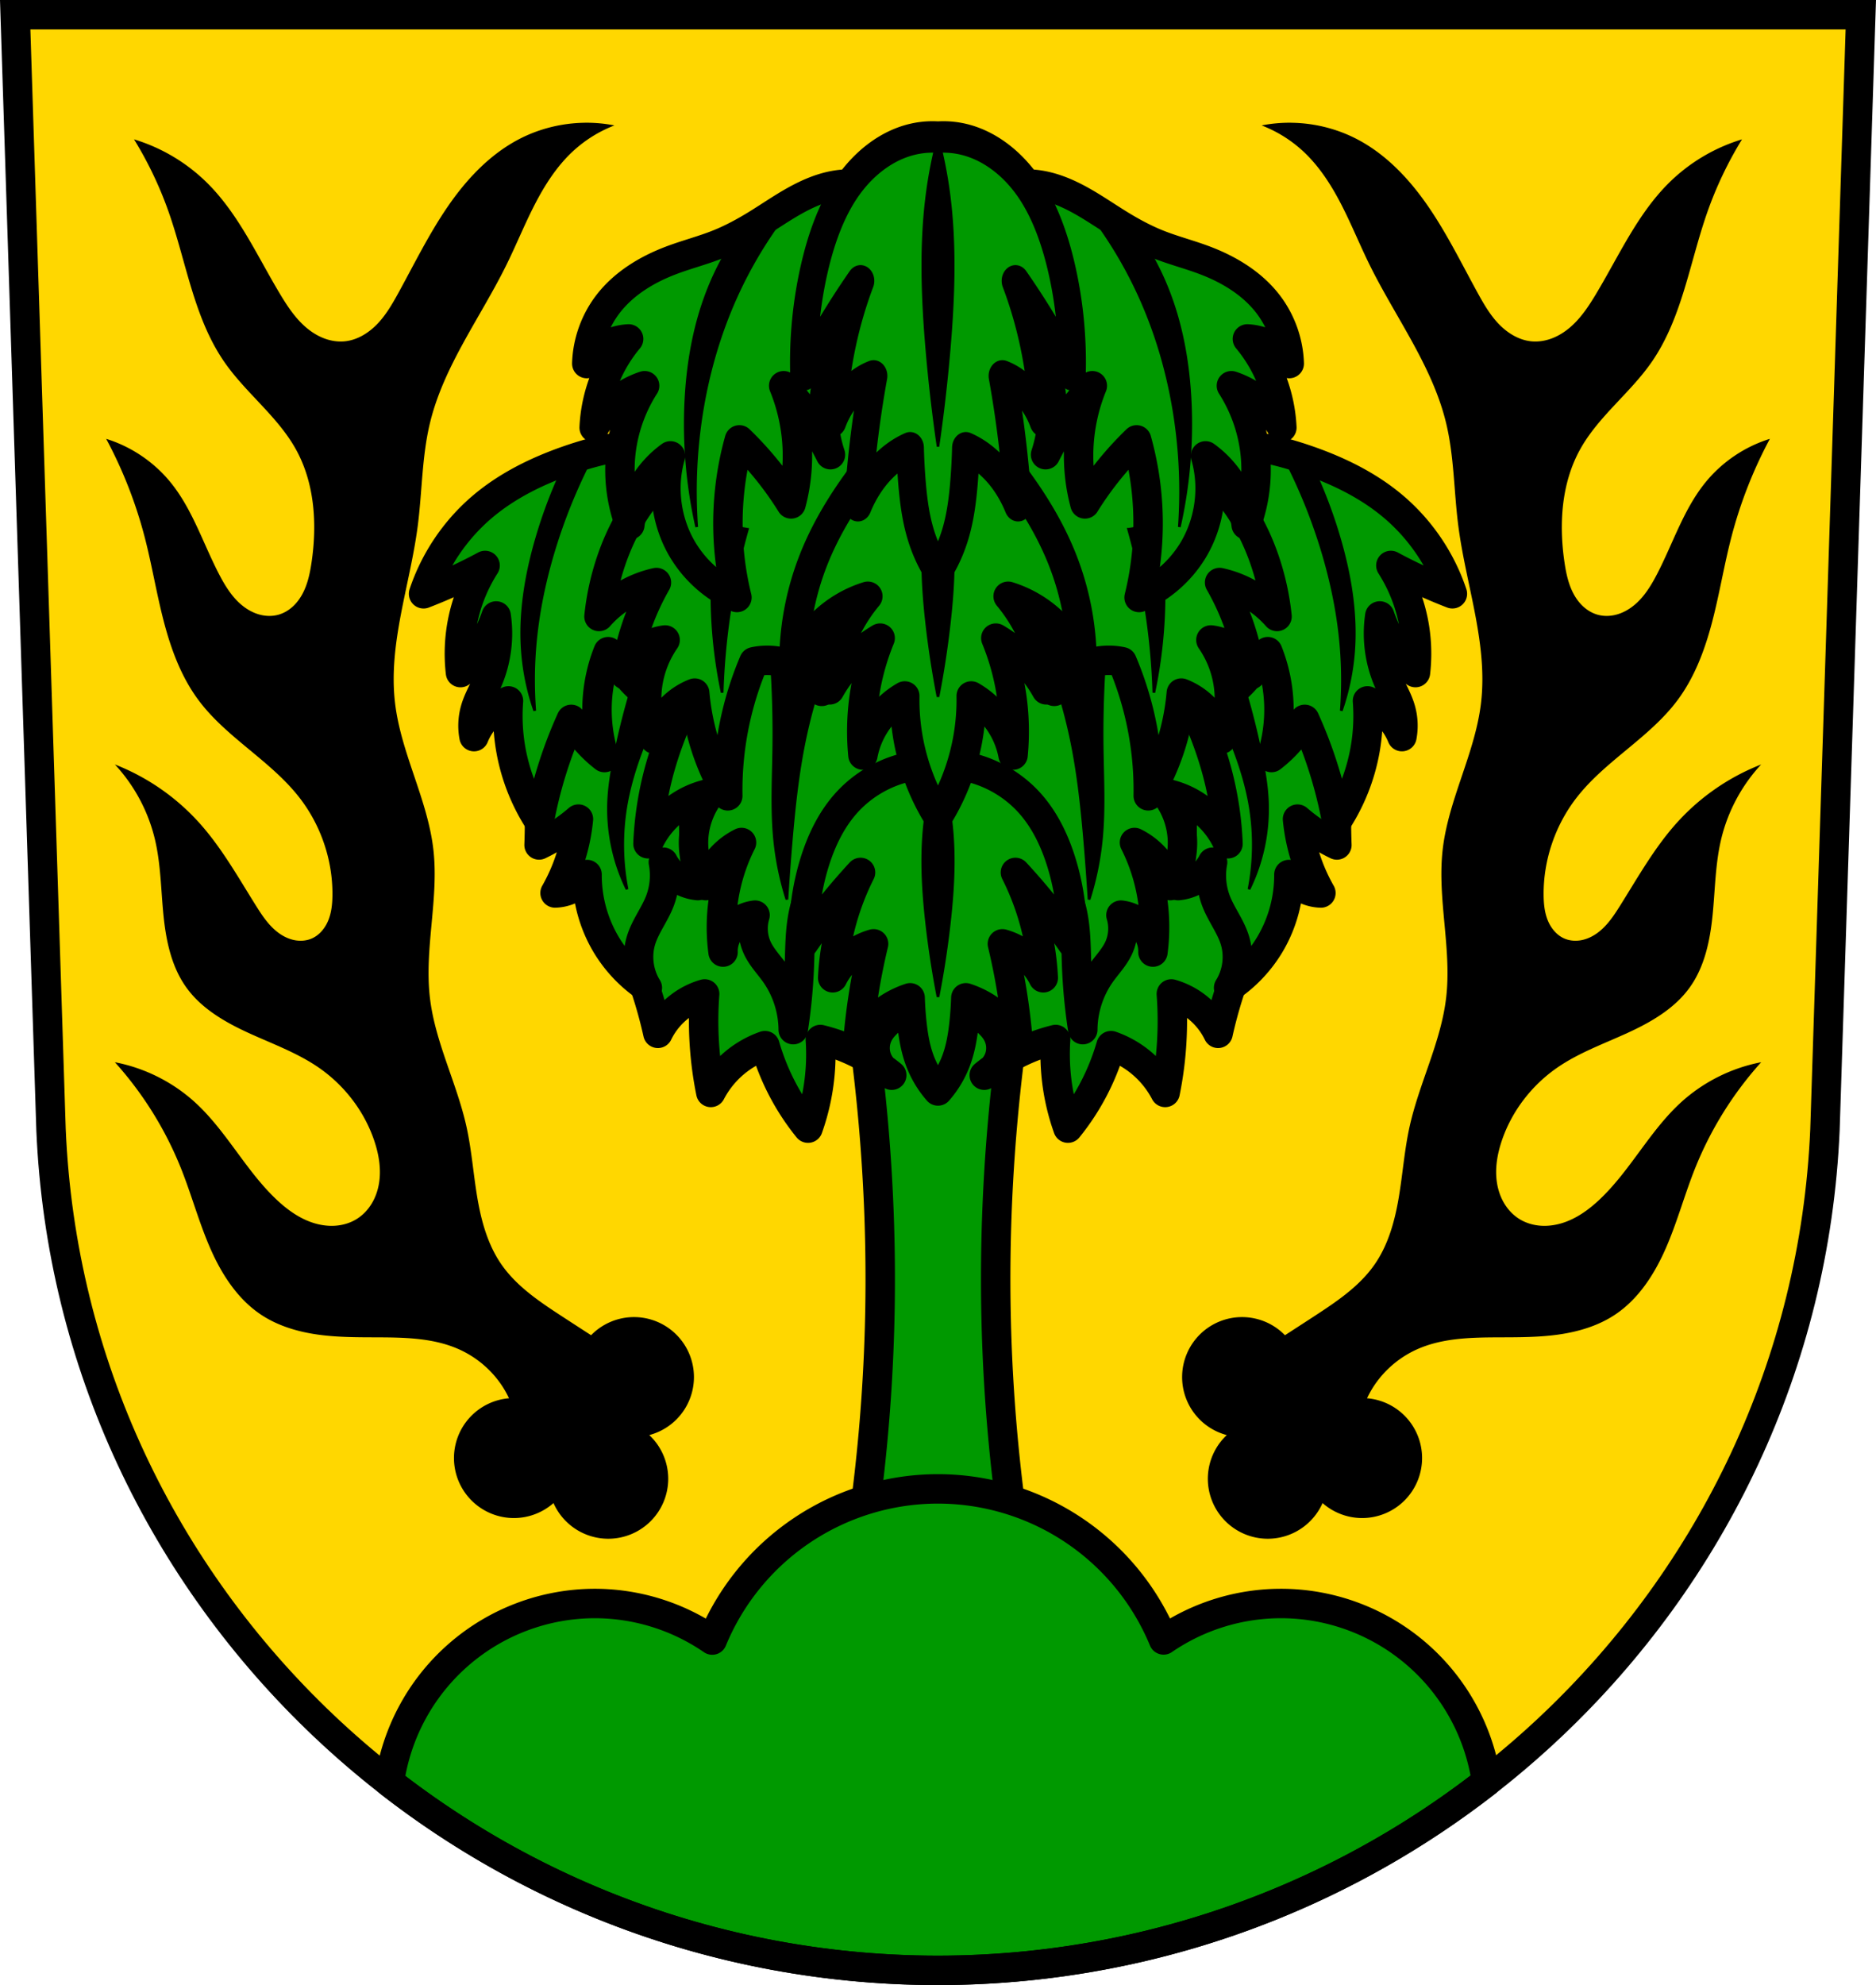<svg xmlns="http://www.w3.org/2000/svg" width="701.33" height="741.77" viewBox="0 0 701.334 741.769"><g fill-rule="evenodd"><path d="m5.679 5.496 13.398 416.62c7.415 175.25 153.92 314.05 331.59 314.14 177.51-.215 324.07-139.06 331.59-314.14l13.398-416.62h-344.98z" fill="gold"/><path d="M317.216 352.676a675.402 675.402 0 0 1 9.288 67.02c2.01 22.92 2.858 45.955 2.478 68.969a648.85 648.85 0 0 1-16.718 135.99l38.39-48.15 38.39 48.15c-10.342-44.492-15.961-90.19-16.718-135.99-.38-23.01.464-46.05 2.478-68.969a675.484 675.484 0 0 1 9.288-67.02H317.22z" fill="#090" stroke="#000" stroke-linejoin="round" stroke-width="11"/></g><g stroke="#000" stroke-width="11"><path d="M350.668 556.344a91.345 91.345 0 0 0-84.397 56.492 77.677 77.677 0 0 0-43.86-13.666 77.677 77.677 0 0 0-76.829 66.789C202.16 709.99 273.47 736.23 350.67 736.27c77.16-.09 148.46-26.39 205.05-70.46a77.677 77.677 0 0 0-76.796-66.64 77.677 77.677 0 0 0-43.926 13.62 91.345 91.345 0 0 0-84.33-56.446z" fill="#090" stroke-linejoin="round" stroke-linecap="round"/><path d="m5.679 5.496 13.398 416.62c7.415 175.25 153.92 314.05 331.59 314.14 177.51-.215 324.07-139.06 331.59-314.14l13.398-416.62h-344.98z" fill="none"/></g><g fill-rule="evenodd"><path d="M218.236 45.876c-8.444.164-16.854 2.273-24.334 6.199-10.91 5.727-19.587 15.02-26.557 25.18-6.97 10.161-12.41 21.273-18.34 32.07-2.274 4.141-4.655 8.288-7.922 11.701-3.267 3.413-7.545 6.068-12.248 6.518-2.614.25-5.272-.192-7.725-1.131-2.452-.939-4.702-2.367-6.699-4.072-3.993-3.411-6.943-7.865-9.65-12.365-8.587-14.273-15.494-29.918-27.328-41.641a66.22 66.22 0 0 0-27.326-16.268 141.192 141.192 0 0 1 13.01 27.328c6.611 18.864 9.416 39.541 20.82 55.957 8.02 11.542 19.852 20.246 26.676 32.531 7.04 12.669 7.985 27.958 5.857 42.29-.599 4.04-1.452 8.105-3.377 11.703-.962 1.799-2.191 3.464-3.705 4.832-1.514 1.368-3.318 2.431-5.281 2.984-2.325.655-4.83.581-7.158-.064-2.328-.645-4.482-1.845-6.361-3.363-3.759-3.036-6.368-7.254-8.604-11.537-6.03-11.556-9.988-24.376-18.217-34.484-6.203-7.62-14.69-13.354-24.07-16.266a166.35 166.35 0 0 1 14.314 36.436c2.742 10.464 4.457 21.18 7.18 31.645 2.723 10.469 6.536 20.837 12.99 29.518 10.457 14.07 26.97 22.607 37.738 36.436 8.03 10.312 12.481 23.369 12.361 36.438-.029 3.188-.334 6.428-1.521 9.387-1.187 2.959-3.351 5.632-6.285 6.879-2.031.863-4.335 1-6.496.557-2.161-.444-4.183-1.451-5.953-2.768-3.54-2.634-6.03-6.412-8.373-10.15-6.723-10.719-12.959-21.871-21.471-31.23a83.263 83.263 0 0 0-31.23-21.471 62.513 62.513 0 0 1 14.965 27.979c2.201 9.269 2.245 18.891 3.199 28.369.955 9.478 2.968 19.19 8.514 26.936 5.667 7.915 14.449 12.986 23.299 17.04 8.85 4.053 18.13 7.378 26.15 12.891 9.603 6.599 17.09 16.292 20.82 27.328 1.731 5.115 2.671 10.608 1.799 15.938-.436 2.665-1.328 5.265-2.721 7.578-1.393 2.313-3.294 4.333-5.584 5.764-2.343 1.464-5.06 2.292-7.814 2.516-2.754.223-5.544-.148-8.186-.957-5.284-1.618-9.903-4.931-13.93-8.715-11.574-10.875-18.835-25.747-30.58-36.438-8.353-7.604-18.836-12.845-29.932-14.965a133.278 133.278 0 0 1 24.725 39.689c3.927 9.824 6.677 20.1 10.914 29.795 4.237 9.694 10.204 19.01 19.02 24.861 6.261 4.157 13.652 6.354 21.09 7.41 7.44 1.056 14.987 1.021 22.502 1.047 10.388.035 21.12.261 30.58 4.555a38.09 38.09 0 0 1 15.457 12.893 37.626 37.626 0 0 1 3.055 5.318 22.423 22.423 0 0 0-20.576 22.336 22.423 22.423 0 0 0 22.422 22.422 22.423 22.423 0 0 0 14.783-5.6 22.423 22.423 0 0 0 20.469 13.332 22.423 22.423 0 0 0 22.422-22.422 22.423 22.423 0 0 0-7.08-16.314 22.423 22.423 0 0 0 16.695-21.668 22.423 22.423 0 0 0-22.422-22.422 22.423 22.423 0 0 0-16.031 6.777c-3.604-2.335-7.208-4.667-10.805-7.01-8.43-5.5-17.05-11.237-22.773-19.52-5.066-7.337-7.486-16.177-8.97-24.969-1.481-8.792-2.114-17.729-4.04-26.434-3.613-16.315-11.713-31.553-13.663-48.15-2.157-18.349 3.382-36.947 1.3-55.3-2.125-18.749-12.05-35.924-14.313-54.656-2.692-22.23 5.579-44.16 8.459-66.37 1.659-12.79 1.538-25.849 4.555-38.39 5.143-21.38 18.905-39.485 28.629-59.21 3.635-7.372 6.718-15.01 10.473-22.322 3.754-7.312 8.24-14.365 14.252-19.97a48.439 48.439 0 0 1 15.615-9.76 53.859 53.859 0 0 0-11.451-.995m264.87 0a53.918 53.918 0 0 0-11.451.994 48.4 48.4 0 0 1 15.615 9.76c6.01 5.606 10.498 12.66 14.252 19.971 3.754 7.312 6.838 14.95 10.473 22.322 9.724 19.724 23.486 37.828 28.629 59.21 3.02 12.54 2.896 25.598 4.555 38.39 2.88 22.21 11.15 44.14 8.459 66.37-2.268 18.733-12.19 35.907-14.314 54.656-2.081 18.358 3.457 36.955 1.3 55.3-1.95 16.596-10.05 31.834-13.663 48.15-1.928 8.705-2.561 17.642-4.04 26.434-1.482 8.792-3.903 17.632-8.97 24.97-5.718 8.281-14.343 14.02-22.772 19.52a3264.652 3264.652 0 0 1-10.805 7.01 22.423 22.423 0 0 0-16.032-6.778 22.423 22.423 0 0 0-22.421 22.422 22.423 22.423 0 0 0 16.695 21.668 22.423 22.423 0 0 0-7.08 16.314 22.423 22.423 0 0 0 22.422 22.422 22.423 22.423 0 0 0 20.468-13.332 22.423 22.423 0 0 0 14.784 5.6 22.423 22.423 0 0 0 22.421-22.422 22.423 22.423 0 0 0-20.576-22.336 37.474 37.474 0 0 1 3.055-5.318 38.06 38.06 0 0 1 15.457-12.893c9.46-4.294 20.19-4.519 30.58-4.555 7.515-.026 15.06.009 22.502-1.047 7.44-1.056 14.831-3.254 21.09-7.41 8.814-5.852 14.781-15.167 19.02-24.861 4.237-9.694 6.987-19.971 10.914-29.795a133.308 133.308 0 0 1 24.725-39.689c-11.1 2.12-21.578 7.361-29.932 14.965-11.745 10.691-19.01 25.562-30.58 36.438-4.03 3.784-8.646 7.097-13.93 8.715-2.642.809-5.432 1.18-8.186.957-2.754-.223-5.47-1.051-7.814-2.516-2.29-1.431-4.19-3.451-5.584-5.764-1.393-2.313-2.285-4.914-2.72-7.578-.873-5.329.067-10.822 1.798-15.938 3.734-11.04 11.218-20.73 20.82-27.328 8.02-5.513 17.3-8.838 26.15-12.891 8.85-4.053 17.632-9.125 23.3-17.04 5.545-7.746 7.558-17.457 8.513-26.936.955-9.478.998-19.1 3.2-28.369 2.47-10.405 7.68-20.15 14.964-27.979a83.231 83.231 0 0 0-31.23 21.471c-8.512 9.362-14.748 20.513-21.47 31.23-2.346 3.738-4.834 7.516-8.374 10.15-1.77 1.317-3.792 2.323-5.953 2.768-2.16.444-4.466.306-6.496-.557-2.934-1.247-5.098-3.92-6.285-6.879-1.187-2.959-1.492-6.198-1.52-9.387-.12-13.07 4.331-26.13 12.36-36.438 10.768-13.829 27.28-22.37 37.738-36.436 6.454-8.681 10.268-19.05 12.99-29.518 2.723-10.469 4.437-21.18 7.18-31.645a166.47 166.47 0 0 1 14.314-36.436c-9.384 2.912-17.87 8.646-24.07 16.266-8.229 10.11-12.186 22.929-18.217 34.484-2.235 4.283-4.845 8.501-8.604 11.537-1.879 1.518-4.03 2.718-6.36 3.363-2.329.645-4.834.72-7.159.064-1.964-.553-3.767-1.617-5.28-2.984-1.515-1.368-2.744-3.03-3.706-4.832-1.925-3.598-2.778-7.667-3.377-11.703-2.128-14.335-1.179-29.624 5.857-42.29 6.823-12.286 18.658-20.989 26.676-32.531 11.404-16.416 14.21-37.09 20.82-55.957a141.602 141.602 0 0 1 13.01-27.328 66.195 66.195 0 0 0-27.326 16.268c-11.834 11.723-18.74 27.367-27.328 41.641-2.707 4.5-5.657 8.955-9.65 12.365-1.997 1.705-4.247 3.133-6.699 4.072-2.452.939-5.11 1.381-7.725 1.131-4.703-.449-8.98-3.105-12.248-6.518-3.267-3.413-5.648-7.56-7.922-11.701-5.93-10.801-11.37-21.913-18.34-32.07-6.97-10.161-15.647-19.457-26.557-25.18-7.48-3.926-15.89-6.04-24.334-6.199"/><g stroke="#000"><g fill="#090" stroke-linejoin="round" stroke-width="11"><path d="M267.236 302.796c-2.877.006-5.746.219-8.576.732-5.66 1.027-11.18 3.312-15.471 7.145-5.705 5.096-8.86 12.637-9.66 20.244-.743 7.07.402 14.224 2.246 21.09 1.844 6.867 4.379 13.526 6.494 20.314a172.548 172.548 0 0 1 3.682 13.803 28.065 28.065 0 0 1 8.281-10.121 28.015 28.015 0 0 1 9.201-4.602 134.12 134.12 0 0 0 2.301 36.807 36.33 36.33 0 0 1 7.82-10.121 36.368 36.368 0 0 1 12.424-7.361 87.464 87.464 0 0 0 6.439 16.1 87.508 87.508 0 0 0 9.662 14.723 82.119 82.119 0 0 0 4.602-22.08 82.003 82.003 0 0 0 0-11.04 67.648 67.648 0 0 1 15.643 5.98 67.648 67.648 0 0 1 7.877 4.939c-1.099-1.188-1.961-2.597-2.473-4.133a11.55 11.55 0 0 1 .576-8.627c1.036-2.115 2.702-3.861 4.51-5.371 1.807-1.51 3.776-2.818 5.613-4.291 3.234-2.593 6.06-5.703 8.281-9.201a36.267 36.267 0 0 0 3.955-8.508 36.494 36.494 0 0 0 3.957 8.508c2.223 3.499 5.05 6.608 8.281 9.201 1.838 1.473 3.806 2.781 5.613 4.291 1.807 1.51 3.472 3.256 4.508 5.371a11.545 11.545 0 0 1 .578 8.627c-.512 1.536-1.375 2.943-2.475 4.131a67.615 67.615 0 0 1 7.879-4.938 67.568 67.568 0 0 1 15.643-5.98 82.003 82.003 0 0 0 0 11.04 82.055 82.055 0 0 0 4.602 22.08 87.435 87.435 0 0 0 16.101-30.823 36.36 36.36 0 0 1 12.422 7.361 36.337 36.337 0 0 1 7.822 10.121 134.091 134.091 0 0 0 2.301-36.807 28.015 28.015 0 0 1 9.201 4.602 28.065 28.065 0 0 1 8.281 10.121 172.239 172.239 0 0 1 3.682-13.803c2.115-6.789 4.65-13.447 6.494-20.314 1.844-6.867 2.99-14.02 2.246-21.09-.8-7.608-3.957-15.15-9.662-20.244-4.29-3.832-9.811-6.117-15.471-7.145-5.66-1.027-11.476-.854-17.193-.217-10.228 1.139-20.231 3.743-30.367 5.521-9.09 1.596-18.518 2.598-26.684 6.9-7.04 3.707-12.775 9.802-16.1 17.02a36.557 36.557 0 0 0-1.656 4.287 36.478 36.478 0 0 0-1.654-4.287c-3.329-7.221-9.07-13.317-16.1-17.02-8.166-4.302-17.594-5.305-26.686-6.9-10.136-1.779-20.14-4.382-30.365-5.521-2.859-.318-5.743-.521-8.619-.516zm103.89 96.55a66.876 66.876 0 0 0-3.164 2.424 11.384 11.384 0 0 0 3.164-2.424zm-40.926.002a11.4 11.4 0 0 0 3.166 2.422 67.566 67.566 0 0 0-3.166-2.422z"/><path d="M226.676 235.976c-3.935-.061-7.903.419-11.625 1.699-3.722 1.28-7.194 3.381-9.848 6.287-4.372 4.789-6.24 11.424-6.568 17.9-.328 6.476.735 12.929 1.508 19.367a217.629 217.629 0 0 1 1.381 34.506 67.21 67.21 0 0 0 7.361-4.141 67.114 67.114 0 0 0 7.361-5.521 69.153 69.153 0 0 1-8.743 27.604 14.552 14.552 0 0 0 8.742-3.221 14.454 14.454 0 0 0 3.221-3.68 50.753 50.753 0 0 0 6.9 25.764 50.694 50.694 0 0 0 15.643 16.563c-3.304-5.272-4.168-12.01-2.301-17.943 1.588-5.05 4.967-9.34 6.902-14.262a26.814 26.814 0 0 0 1.381-14.723 16.311 16.311 0 0 0 5.98 6.441 16.281 16.281 0 0 0 6.9 2.301 183.02 183.02 0 0 1-1.379-16.564c-.191-5.058-.171-10.123 0-15.182.122-3.608.325-7.249 1.295-10.727.97-3.477 2.773-6.818 5.605-9.06 3.21-2.537 7.372-3.424 11.246-4.742 1.937-.659 3.847-1.45 5.531-2.611 1.684-1.161 3.14-2.72 3.926-4.609.591-1.42.786-2.992.639-4.523-.148-1.531-.632-3.02-1.344-4.387-1.424-2.727-3.718-4.908-6.195-6.732-8.775-6.462-19.808-8.801-30.365-11.502-7.626-1.951-15.286-4.185-23.16-4.307zm247.97 0c-7.87.121-15.531 2.356-23.16 4.307-10.557 2.701-21.59 5.04-30.365 11.502-2.477 1.824-4.771 4.01-6.195 6.732-.712 1.364-1.196 2.855-1.344 4.387-.148 1.531.048 3.103.639 4.523.786 1.889 2.239 3.448 3.924 4.609 1.684 1.161 3.596 1.952 5.533 2.611 3.874 1.318 8.04 2.205 11.246 4.742 2.832 2.239 4.635 5.579 5.605 9.06.97 3.477 1.173 7.118 1.295 10.727.171 5.059.191 10.123 0 15.182a182.84 182.84 0 0 1-1.379 16.564 16.277 16.277 0 0 0 6.9-2.301 16.31 16.31 0 0 0 5.98-6.441 26.818 26.818 0 0 0 1.381 14.723c1.936 4.922 5.313 9.217 6.9 14.262 1.868 5.935 1.01 12.671-2.299 17.943a50.674 50.674 0 0 0 15.643-16.563 50.75 50.75 0 0 0 6.9-25.764 14.47 14.47 0 0 0 3.221 3.68 14.558 14.558 0 0 0 8.742 3.221 68.884 68.884 0 0 1-5.061-11.04 69.249 69.249 0 0 1-3.682-16.564 66.735 66.735 0 0 0 7.361 5.521 67.541 67.541 0 0 0 7.361 4.141 217.657 217.657 0 0 1 1.381-34.506c.773-6.438 1.836-12.891 1.508-19.367-.328-6.476-2.196-13.11-6.568-17.9-2.654-2.906-6.128-5.01-9.85-6.287-3.722-1.28-7.688-1.76-11.623-1.699z"/><path d="M243.056 165.896c-10.138.175-20.318 2.532-29.963 5.832-11.954 4.09-23.543 9.708-33.12 17.943-9.926 8.531-17.486 19.788-21.625 32.21a199.27 199.27 0 0 0 23.003-10.581 61.387 61.387 0 0 0-8.281 20.242 61.372 61.372 0 0 0-.92 19.783 54.228 54.228 0 0 0 7.822-9.66 54.248 54.248 0 0 0 5.521-11.502c1.23 8.215.1 16.769-3.221 24.383-1.539 3.53-3.544 6.879-4.602 10.582a22.074 22.074 0 0 0-.461 10.123 25.057 25.057 0 0 1 5.521-8.281 25.063 25.063 0 0 1 7.361-5.063 72.39 72.39 0 0 0 .92 18.404 72.545 72.545 0 0 0 10.582 26.684 164.228 164.228 0 0 1 11.963-38.185 48.07 48.07 0 0 0 3.68 5.521 48.286 48.286 0 0 0 8.742 8.74 58.7 58.7 0 0 1-2.76-19.783 58.667 58.667 0 0 1 4.141-19.783 522.432 522.432 0 0 0 5.52 6.9c1.936 2.379 3.905 4.754 6.229 6.756 2.324 2 5.04 3.63 8.04 4.287 3.297.724 6.801.225 9.896-1.121 3.095-1.346 5.796-3.509 8.03-6.04 4.459-5.068 7.02-11.479 9.684-17.682 3.785-8.816 7.968-17.569 9.887-26.969.96-4.7 1.338-9.544.781-14.309-.556-4.765-2.068-9.452-4.688-13.471-2.624-4.03-6.313-7.309-10.463-9.734-4.15-2.425-8.754-4.01-13.461-4.988-4.537-.94-9.138-1.312-13.746-1.232zm215.21 0c-4.608-.079-9.207.293-13.744 1.232-4.707.975-9.313 2.563-13.463 4.988-4.15 2.425-7.837 5.707-10.461 9.734-2.619 4.02-4.133 8.706-4.689 13.471-.556 4.765-.178 9.609.781 14.309 1.919 9.4 6.104 18.15 9.889 26.969 2.663 6.203 5.224 12.614 9.684 17.682 2.23 2.534 4.928 4.697 8.02 6.04 3.095 1.346 6.602 1.845 9.898 1.121 2.996-.658 5.71-2.286 8.03-4.287 2.324-2 4.293-4.377 6.228-6.756 1.86-2.285 3.7-4.585 5.521-6.9a58.716 58.716 0 0 1 4.141 19.783 58.66 58.66 0 0 1-2.762 19.783 48.286 48.286 0 0 0 12.424-14.261 164.128 164.128 0 0 1 11.961 38.185 72.53 72.53 0 0 0 10.582-26.684 72.385 72.385 0 0 0 .92-18.404 25.012 25.012 0 0 1 7.361 5.063 25.052 25.052 0 0 1 5.521 8.281 22.074 22.074 0 0 0-.461-10.123c-1.057-3.703-3.06-7.05-4.6-10.582a44.797 44.797 0 0 1-3.221-24.383 54.182 54.182 0 0 0 13.341 21.162 61.371 61.371 0 0 0-.92-19.783 61.434 61.434 0 0 0-8.281-20.242 199.925 199.925 0 0 0 23.003 10.581c-4.139-12.417-11.697-23.674-21.623-32.21-9.582-8.235-21.17-13.853-33.13-17.943-9.645-3.3-19.825-5.657-29.963-5.832z"/></g><path d="m222.456 168.506-10.582 3.682a180.996 180.996 0 0 0-11.502 29.904c-3.843 13.44-6.13 27.47-5.063 41.41a87.75 87.75 0 0 0 4.602 22.08 151.19 151.19 0 0 1 0-23c.977-12.802 3.586-25.455 7.361-37.727a203.07 203.07 0 0 1 15.184-36.35zm256.43 0a202.99 202.99 0 0 1 15.184 36.35c3.775 12.272 6.385 24.925 7.361 37.727a151.19 151.19 0 0 1 0 23 87.69 87.69 0 0 0 4.602-22.08c1.067-13.938-1.219-27.968-5.063-41.41a180.996 180.996 0 0 0-11.502-29.904l-10.582-3.682zm-242.16 86.955a271.977 271.977 0 0 0-6.9 27.15c-1.125 5.621-2.074 11.294-2.301 17.02a68.405 68.405 0 0 0 6.9 32.666 86.994 86.994 0 0 1-.459-30.824c1.276-7.725 3.594-15.251 6.441-22.545a159.908 159.908 0 0 1 7.82-17.02l-11.502-6.441zm227.9 0-11.502 6.441a160.456 160.456 0 0 1 7.82 17.02c2.848 7.293 5.166 14.82 6.441 22.545a86.994 86.994 0 0 1-.459 30.824 68.393 68.393 0 0 0 6.9-32.666c-.227-5.728-1.176-11.401-2.301-17.02a272.67 272.67 0 0 0-6.9-27.15z"/><path d="M309.65 211.18a52.92 52.92 0 0 0-5 .316c-6.647.746-13.204 2.884-18.695 6.703-7.114 4.948-12.06 12.38-16.563 19.783-4.283 7.04-8.333 14.227-11.963 21.625-4.777 9.734-8.832 19.856-11.502 30.365a122.879 122.879 0 0 0-3.682 25.305 32.913 32.913 0 0 1 12.883-14.723 32.752 32.752 0 0 1 10.582-4.141c-4.01 5.074-6.309 11.475-6.441 17.941a30.123 30.123 0 0 0 4.602 16.564 25.837 25.837 0 0 1 5.521-10.123 25.79 25.79 0 0 1 7.82-5.98 70.493 70.493 0 0 0-5.98 17.02 70.55 70.55 0 0 0-.92 23.924c-.107-3.752 1.435-7.52 4.141-10.121a13.622 13.622 0 0 1 7.82-3.682c-1.241 4.063-.906 8.586.92 12.422 1.625 3.415 4.316 6.187 6.512 9.266 4.361 6.114 6.782 13.59 6.832 21.1a206.693 206.693 0 0 0 2.299-23.924c.247-6.553.189-13.169 1.547-19.584 1.358-6.415 4.312-12.746 9.496-16.762 5.228-4.05 12.02-5.289 18.32-7.283 3.153-.997 6.268-2.223 9-4.086 2.732-1.863 5.076-4.409 6.266-7.494.901-2.337 1.11-4.872 1.381-7.361 1.202-11.05 3.777-21.907 5.82-32.834 2.043 10.927 4.617 21.784 5.818 32.834.271 2.49.48 5.02 1.381 7.361 1.189 3.085 3.534 5.632 6.266 7.494 2.732 1.863 5.847 3.089 9 4.086 6.305 1.994 13.09 3.233 18.32 7.283 5.184 4.02 8.138 10.346 9.496 16.762 1.358 6.415 1.3 13.03 1.547 19.584.302 8.01 1.069 16 2.299 23.924.05-7.51 2.471-14.985 6.832-21.1 2.196-3.079 4.886-5.851 6.512-9.266 1.826-3.836 2.161-8.359.92-12.422a13.613 13.613 0 0 1 7.82 3.682c2.706 2.601 4.248 6.37 4.141 10.121a70.55 70.55 0 0 0-.92-23.924 70.388 70.388 0 0 0-5.98-17.02 25.801 25.801 0 0 1 7.822 5.98 25.848 25.848 0 0 1 5.52 10.123 30.133 30.133 0 0 0 4.602-16.564c-.132-6.466-2.431-12.868-6.441-17.941a32.73 32.73 0 0 1 10.582 4.141 32.903 32.903 0 0 1 12.883 14.723 122.81 122.81 0 0 0-3.682-25.305c-2.67-10.509-6.725-20.631-11.502-30.365-3.63-7.398-7.678-14.586-11.961-21.625-4.505-7.403-9.45-14.835-16.564-19.783-5.491-3.82-12.05-5.957-18.695-6.703-6.647-.746-13.395-.143-19.951 1.182-5.255 1.062-10.469 2.607-15.13 5.258-4.562 2.595-8.575 6.325-10.934 11.01-2.358-4.684-6.373-8.413-10.936-11.01-4.66-2.651-9.874-4.196-15.13-5.258-4.917-.993-9.942-1.581-14.951-1.498z" fill="#090" stroke-linejoin="round" stroke-width="11"/><path d="M287.63 237.81a394.092 394.092 0 0 1 1.639 41.615c-.155 11.475-.81 22.985.328 34.404a110.039 110.039 0 0 0 4.588 22.283c.453-7.434 1-14.863 1.639-22.283 1.068-12.412 2.398-24.824 4.914-37.03a193.568 193.568 0 0 1 11.469-36.699l-24.576-2.295zm126.06 0-24.576 2.295a193.586 193.586 0 0 1 11.469 36.699c2.516 12.201 3.848 24.613 4.916 37.03.639 7.42 1.183 14.85 1.637 22.283a110.025 110.025 0 0 0 4.588-22.283c1.139-11.42.484-22.929.328-34.404a393.814 393.814 0 0 1 1.639-41.615z"/><path d="M348.216 285.616a43.075 43.075 0 0 0-7.309.697c-9.489 1.734-18.333 6.765-24.727 13.988-5.573 6.296-9.241 14.09-11.711 22.12a90.23 90.23 0 0 0-3.904 29.93A239.012 239.012 0 0 1 321.708 326a98.617 98.617 0 0 0-6.832 17.568 98.824 98.824 0 0 0-3.578 21.797 24.583 24.583 0 0 1 6.506-8.133 24.587 24.587 0 0 1 8.785-4.555 241.62 241.62 0 0 0-5.858 36.435 34.485 34.485 0 0 1 9.109-10.734 34.439 34.439 0 0 1 10.41-5.531c.1 3.151.318 6.298.652 9.434.508 4.767 1.294 9.542 2.975 14.03a36.926 36.926 0 0 0 6.785 11.346 36.874 36.874 0 0 0 6.783-11.346c1.681-4.49 2.469-9.264 2.977-14.03.334-3.135.551-6.282.65-9.434a34.449 34.449 0 0 1 10.41 5.531 34.458 34.458 0 0 1 9.109 10.734 240.881 240.881 0 0 0-5.856-36.435 24.57 24.57 0 0 1 8.783 4.555 24.596 24.596 0 0 1 6.506 8.133 98.648 98.648 0 0 0-3.578-21.797A98.394 98.394 0 0 0 379.614 326a235.694 235.694 0 0 1 13.01 15.291 238 238 0 0 1 8.133 11.06 90.262 90.262 0 0 0-3.904-29.93c-2.47-8.04-6.138-15.827-11.711-22.12-6.394-7.223-15.235-12.255-24.725-13.988a42.968 42.968 0 0 0-9.76-.65 42.62 42.62 0 0 0-2.451-.047z" fill="#090" stroke-linejoin="round" stroke-width="11"/><path d="M350.666 285.996a97.293 97.293 0 0 0-3.943 14.844c-2.671 14.658-1.925 29.73-.232 44.533 1.04 9.1 2.434 18.15 4.176 27.14a353.625 353.625 0 0 0 4.176-27.14c1.692-14.803 2.438-29.875-.232-44.533a97.038 97.038 0 0 0-3.943-14.844z"/><path d="M310.35 130.78c-4.895-.056-9.714 1.072-14.525 1.977-4.72.888-9.502 1.572-14.06 3.076-4.561 1.504-8.958 3.914-11.963 7.66-2.197 2.738-3.546 6.05-4.699 9.367-1.153 3.316-2.149 6.707-3.76 9.826-3.93 7.61-11.11 12.902-16.918 19.2-7.27 7.875-12.493 17.504-15.939 27.652a95.419 95.419 0 0 0-4.555 20.82 40.07 40.07 0 0 1 10.41-8.457 40.053 40.053 0 0 1 11.06-4.23 95.029 95.029 0 0 0-11.711 34.484c1.251-4.678 4.51-8.782 8.783-11.06a17.734 17.734 0 0 1 6.182-1.951 38.992 38.992 0 0 0-6.832 19.52 38.926 38.926 0 0 0 2.928 17.566 24.653 24.653 0 0 1 6.832-12.04 24.564 24.564 0 0 1 8.133-5.205 90.863 90.863 0 0 0 3.904 19.52 90.86 90.86 0 0 0 8.459 18.869 122.674 122.674 0 0 1 3.252-30.25 122.61 122.61 0 0 1 6.508-19.846c6.461-1.431 13.506.027 18.869 3.904a23.603 23.603 0 0 1 6.506 7.156c-1.345-5.984.267-12.56 4.229-17.242 3.077-3.637 7.377-6.086 10.41-9.76 2.397-2.903 3.897-6.455 4.906-10.08 1.01-3.627 1.556-7.364 2.252-11.06 1.325-7.05 3.2-14.01 3.904-21.15 1.211-12.269-1.069-24.574-2.928-36.762-.453-2.97-.884-5.959-1.777-8.828-.893-2.869-2.278-5.641-4.404-7.764-1.732-1.73-3.912-2.978-6.23-3.762-2.319-.784-4.775-1.115-7.223-1.143zm80.64 0c-2.447.028-4.904.359-7.223 1.143s-4.498 2.032-6.23 3.762c-2.126 2.123-3.511 4.895-4.404 7.764-.893 2.869-1.324 5.858-1.777 8.828-1.858 12.187-4.139 24.493-2.928 36.762.704 7.137 2.579 14.1 3.904 21.15.696 3.7 1.243 7.437 2.252 11.06 1.01 3.627 2.509 7.179 4.906 10.08 3.03 3.674 7.334 6.123 10.41 9.76 3.961 4.683 5.573 11.258 4.229 17.242a23.598 23.598 0 0 1 6.508-7.156c5.363-3.877 12.406-5.335 18.867-3.904a122.643 122.643 0 0 1 6.508 19.846 122.736 122.736 0 0 1 3.252 30.25 90.86 90.86 0 0 0 8.459-18.869 90.9 90.9 0 0 0 3.904-19.52 24.564 24.564 0 0 1 8.133 5.205 24.627 24.627 0 0 1 6.832 12.04 38.924 38.924 0 0 0 2.928-17.566 38.992 38.992 0 0 0-6.832-19.52c2.157.264 4.264.929 6.182 1.951 4.273 2.278 7.532 6.382 8.783 11.06a95.018 95.018 0 0 0-11.711-34.484 40.053 40.053 0 0 1 11.06 4.23 40.09 40.09 0 0 1 10.41 8.457 95.344 95.344 0 0 0-4.553-20.82c-3.447-10.148-8.672-19.777-15.941-27.652-5.809-6.293-12.988-11.585-16.918-19.2-1.611-3.119-2.605-6.51-3.758-9.826-1.153-3.316-2.504-6.629-4.701-9.367-3.01-3.746-7.402-6.156-11.963-7.66-4.561-1.504-9.343-2.189-14.06-3.076-4.811-.905-9.63-2.033-14.525-1.977z" fill="#090" stroke-linejoin="round" stroke-width="11"/><path d="M268.09 195.88a178.06 178.06 0 0 0 1.888 62.928 252.352 252.352 0 0 1 9.44-61.039l-11.328-1.889zm165.15 0-11.328 1.889a252.332 252.332 0 0 1 9.44 61.039 178.125 178.125 0 0 0 1.888-62.928z"/><path d="M350.666 147.346a189.14 189.14 0 0 0-29.445 31.746c-6.805 9.273-12.782 19.214-17.02 29.906a105.269 105.269 0 0 0-7.361 40.947 42.223 42.223 0 0 1 10.58-17.02 42.268 42.268 0 0 1 17.02-10.121 62.734 62.734 0 0 0-7.82 11.961 62.867 62.867 0 0 0-6.441 23 51.826 51.826 0 0 1 9.201-11.961 51.804 51.804 0 0 1 9.662-7.361 91.771 91.771 0 0 0-5.98 22.08 92.071 92.071 0 0 0-.461 21.623 32.44 32.44 0 0 1 6.9-14.723 32.356 32.356 0 0 1 8.742-7.361 82.93 82.93 0 0 0 1.381 16.563 83.107 83.107 0 0 0 11.04 28.525 83.011 83.011 0 0 0 11.04-28.525 82.922 82.922 0 0 0 1.379-16.563 32.356 32.356 0 0 1 8.742 7.361 32.448 32.448 0 0 1 6.902 14.723 91.856 91.856 0 0 0-.461-21.623 91.813 91.813 0 0 0-5.98-22.08 51.847 51.847 0 0 1 9.662 7.361 51.798 51.798 0 0 1 9.201 11.961 62.812 62.812 0 0 0-6.441-23 62.744 62.744 0 0 0-7.822-11.961 42.222 42.222 0 0 1 17.02 10.121 42.274 42.274 0 0 1 10.582 17.02 105.266 105.266 0 0 0-7.361-40.947c-4.239-10.692-10.218-20.634-17.02-29.906a189.333 189.333 0 0 0-29.445-31.746z" fill="#090" stroke-linejoin="round" stroke-width="11"/><path d="M350.666 173.856a97.293 97.293 0 0 0-3.943 14.844c-2.671 14.658-1.925 29.73-.232 44.533 1.04 9.1 2.434 18.15 4.176 27.14a353.625 353.625 0 0 0 4.176-27.14c1.692-14.803 2.438-29.875-.232-44.533a97.038 97.038 0 0 0-3.943-14.844z"/><g fill="#090" stroke-linejoin="round" stroke-width="11"><path d="M275.496 223.256c-8.093-3.533-15.08-9.548-19.784-17.02-6.625-10.535-8.514-23.93-5.061-35.886a37.577 37.577 0 0 0-10.122 11.04 37.568 37.568 0 0 0-5.061 14.723 58.627 58.627 0 0 1-3.221-28.06 58.569 58.569 0 0 1 8.742-23.924 33.74 33.74 0 0 0-9.662 5.061 33.79 33.79 0 0 0-9.202 10.582 55.888 55.888 0 0 1 3.681-17.483 55.912 55.912 0 0 1 9.202-15.643 19.65 19.65 0 0 0-8.281 2.3 19.647 19.647 0 0 0-7.361 6.901c.243-7.932 3.02-15.767 7.821-22.08 5.949-7.824 14.723-13.11 23.924-16.563 5.767-2.167 11.765-3.689 17.483-5.981 4.972-1.993 9.699-4.556 14.263-7.361 4.769-2.931 9.374-6.134 14.262-8.862 4.888-2.728 10.114-4.991 15.643-5.861 6.825-1.073 14.15.138 19.784 4.141 3.843 2.732 6.755 6.635 8.79 10.888 2.035 4.253 3.234 8.86 4.092 13.497a100 100 0 0 1 1.38 25.765 24.693 24.693 0 0 0-6.887-2.933 24.8 24.8 0 0 0-13.903.502 24.803 24.803 0 0 0-11.415 7.952 50.4 50.4 0 0 0-5.981 16.563 50.502 50.502 0 0 0 1.84 24.384 119.357 119.357 0 0 0-17.483-25.764 69.499 69.499 0 0 1 5.061 23 69.422 69.422 0 0 1-2.3 21.16 125.262 125.262 0 0 0-19.323-23.924 115.648 115.648 0 0 0-4.141 25.305 115.713 115.713 0 0 0 3.221 33.586zM425.846 223.256c8.093-3.533 15.08-9.548 19.784-17.02 6.625-10.535 8.514-23.93 5.061-35.886a37.577 37.577 0 0 1 10.122 11.04 37.568 37.568 0 0 1 5.061 14.723 58.627 58.627 0 0 0 3.221-28.06 58.569 58.569 0 0 0-8.742-23.924 33.74 33.74 0 0 1 9.662 5.061 33.79 33.79 0 0 1 9.202 10.582 55.888 55.888 0 0 0-3.681-17.483 55.912 55.912 0 0 0-9.202-15.643 19.65 19.65 0 0 1 8.281 2.3 19.647 19.647 0 0 1 7.361 6.901c-.243-7.932-3.02-15.767-7.821-22.08-5.949-7.824-14.723-13.11-23.924-16.563-5.767-2.167-11.765-3.689-17.483-5.981-4.972-1.993-9.699-4.556-14.263-7.361-4.769-2.931-9.374-6.134-14.262-8.862-4.888-2.728-10.114-4.991-15.643-5.861-6.825-1.073-14.15.138-19.784 4.141-3.843 2.732-6.755 6.635-8.79 10.888-2.035 4.253-3.234 8.86-4.092 13.497a100 100 0 0 0-1.38 25.765 24.693 24.693 0 0 1 6.887-2.933 24.8 24.8 0 0 1 13.903.502 24.803 24.803 0 0 1 11.415 7.952 50.4 50.4 0 0 1 5.981 16.563 50.502 50.502 0 0 1-1.84 24.384 119.357 119.357 0 0 1 17.483-25.764 69.499 69.499 0 0 0-5.061 23 69.422 69.422 0 0 0 2.3 21.16 125.262 125.262 0 0 1 19.323-23.924 115.648 115.648 0 0 1 4.141 25.305 115.713 115.713 0 0 1-3.221 33.586z"/></g><path d="M297.77 74.78 275.62 87.9a103.177 103.177 0 0 0-10.494 19.531c-5.505 13.575-8.06 28.22-8.746 42.852a175.525 175.525 0 0 0 4.082 46.643 185.461 185.461 0 0 1 1.748-41.977c2.355-15.05 6.582-29.832 12.826-43.729a159.13 159.13 0 0 1 22.738-36.439zm105.8 0a159.031 159.031 0 0 1 22.738 36.439c6.244 13.897 10.471 28.676 12.826 43.729a185.517 185.517 0 0 1 1.748 41.977 175.536 175.536 0 0 0 4.082-46.643c-.684-14.633-3.241-29.28-8.746-42.852a103.177 103.177 0 0 0-10.494-19.531l-22.15-13.12z"/><g><path d="M-106.72 305.38a37 37 0 0 0-7.309.813c-9.489 2.02-18.333 7.887-24.727 16.308-5.573 7.34-9.241 16.423-11.711 25.793-2.969 11.266-4.296 23.12-3.904 34.894a278.956 278.956 0 0 1 8.133-12.895c4.12-6.152 8.463-12.1 13.01-17.827a127.072 127.072 0 0 0-6.832 20.482c-2 8.279-3.207 16.821-3.578 25.412 1.555-3.654 3.789-6.911 6.506-9.482 2.579-2.44 5.589-4.259 8.785-5.31a322.837 322.837 0 0 0-2.928 16.308 325.502 325.502 0 0 0-2.93 26.17c2.255-4.843 5.378-9.133 9.109-12.515 3.118-2.826 6.657-5.02 10.41-6.449.1 3.674.318 7.343.652 10.998.508 5.558 1.294 11.124 2.975 16.359 1.553 4.837 3.865 9.343 6.785 13.228 2.92-3.884 5.23-8.391 6.783-13.228 1.681-5.234 2.469-10.801 2.977-16.359.334-3.655.551-7.324.65-10.998 3.754 1.43 7.292 3.623 10.41 6.449 3.732 3.382 6.855 7.671 9.109 12.515a325.395 325.395 0 0 0-2.928-26.17 321.52 321.52 0 0 0-2.928-16.308c3.196 1.051 6.205 2.87 8.783 5.31 2.716 2.57 4.951 5.828 6.506 9.482a132.622 132.622 0 0 0-3.578-25.412c-1.709-7.06-4-13.93-6.832-20.482a269.672 269.672 0 0 1 13.01 17.827 278.956 278.956 0 0 1 8.133 12.895c.391-11.777-.935-23.628-3.904-34.894-2.47-9.37-6.138-18.453-11.711-25.793-6.394-8.421-15.235-14.287-24.725-16.308a36.995 36.995 0 0 0-9.76-.758 37.105 37.105 0 0 0-2.451-.055z" fill="#090" stroke-linejoin="round" stroke-width="10.292" transform="matrix(1 0 0 1.142 454.936 -297.574)"/><path d="M-104.27 305.83a128.742 128.742 0 0 0-3.943 17.306c-2.671 17.09-1.925 34.661-.232 51.92a476.845 476.845 0 0 0 4.176 31.64 477.02 477.02 0 0 0 4.176-31.64c1.692-17.258 2.438-34.83-.232-51.92a128.319 128.319 0 0 0-3.943-17.306z" stroke-width=".936" transform="matrix(1 0 0 1.142 454.936 -297.574)"/></g></g></g></svg>